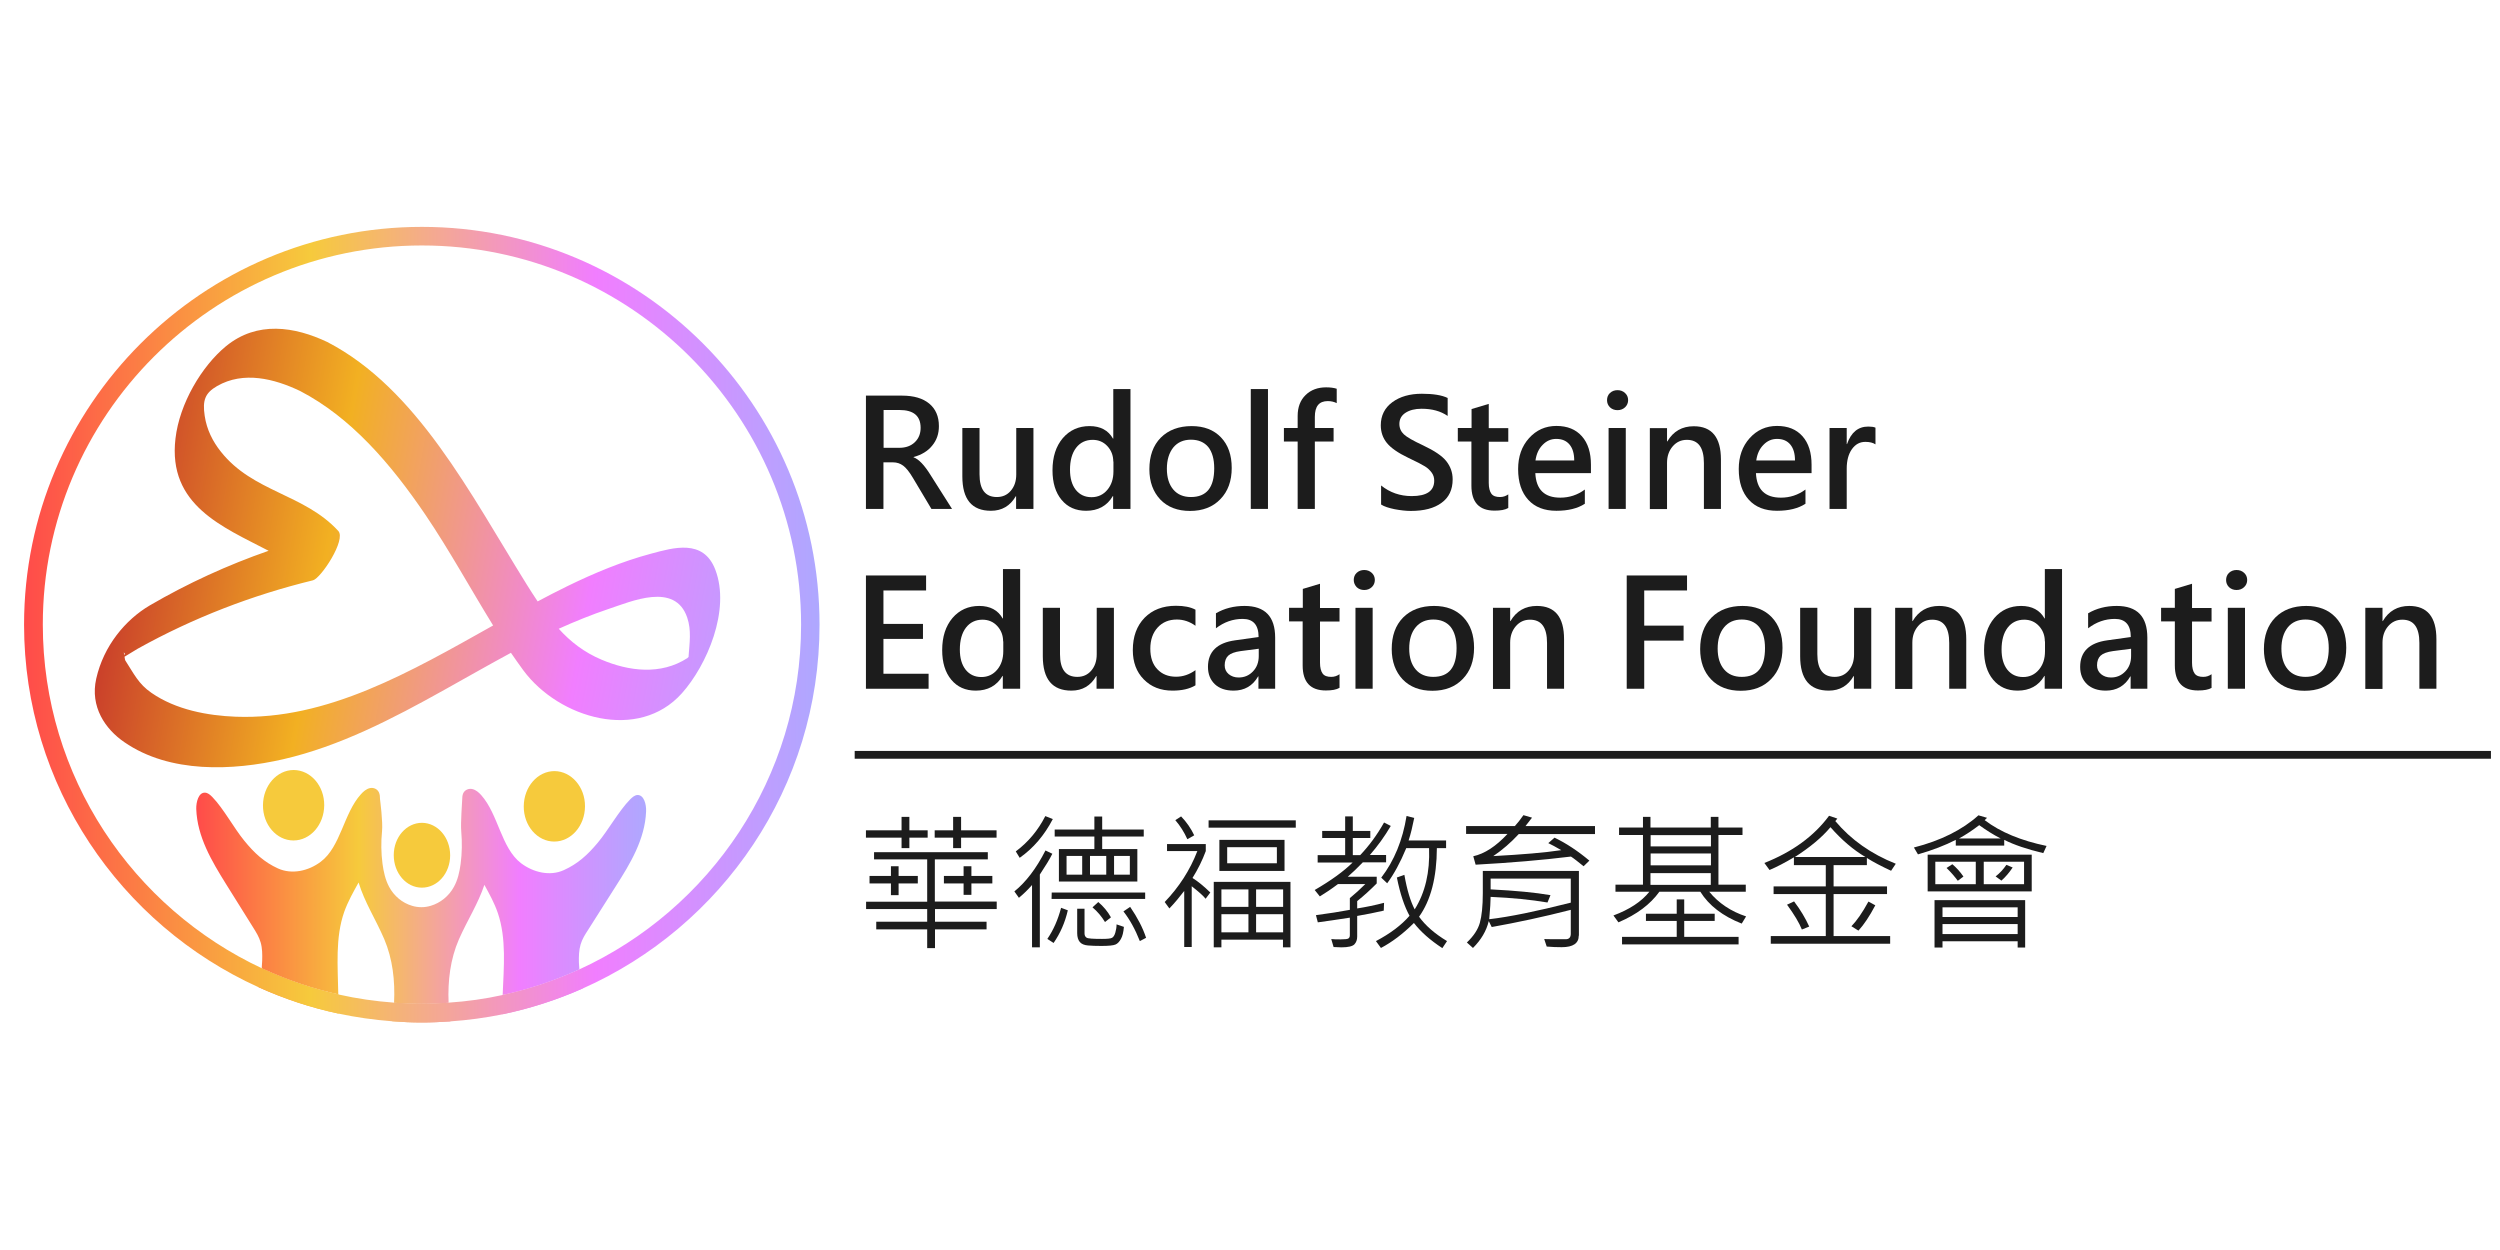 <?xml version="1.0" encoding="utf-8"?>
<!-- Generator: Adobe Illustrator 26.5.0, SVG Export Plug-In . SVG Version: 6.00 Build 0)  -->
<svg version="1.1" id="Layer_1" xmlns="http://www.w3.org/2000/svg" xmlns:xlink="http://www.w3.org/1999/xlink" x="0px" y="0px"
	 viewBox="0 0 160 80" style="enable-background:new 0 0 160 80;" xml:space="preserve">
<style type="text/css">
	.st0{fill:url(#SVGID_1_);}
	.st1{clip-path:url(#SVGID_00000125583164417492794470000008707903230834714752_);}
	.st2{fill:#F6CA3C;}
	.st3{fill:url(#SVGID_00000141439978806914011120000007936634036991996332_);}
	.st4{fill:url(#SVGID_00000155829020644893215210000013189620744589140141_);}
	.st5{clip-path:url(#SVGID_00000060731738692182597940000008594217482946194360_);}
	.st6{fill:url(#SVGID_00000132048107217130689190000008995014466619071134_);}
	.st7{fill:url(#SVGID_00000034051751142255240480000008420324392405606312_);}
	.st8{fill:none;}
	.st9{fill:url(#SVGID_00000060740215726790961910000003898190236590885278_);}
	.st10{fill:url(#SVGID_00000062902461506810093670000009932555070849719963_);}
	.st11{fill:url(#SVGID_00000082363823696844480280000008576816652155421365_);}
	.st12{fill:url(#SVGID_00000075884629190530984240000017724930071195194785_);}
	.st13{fill:url(#SVGID_00000152245825927533191640000009746242943215884723_);}
	.st14{fill:url(#SVGID_00000051342367582070550740000001528168674678450105_);}
	.st15{fill:url(#SVGID_00000173882069803651249090000016609630025883130286_);}
	.st16{fill:url(#SVGID_00000023277739327616196970000014914511374565991556_);}
	.st17{fill:url(#SVGID_00000181805385639469780220000011141986726729484719_);}
	.st18{fill:url(#SVGID_00000155143904293403034930000017306717525238097037_);}
	.st19{clip-path:url(#SVGID_00000018919031594920718970000017215990408151742112_);}
	.st20{fill:url(#SVGID_00000104670130177670168440000001815981234167418006_);}
	.st21{fill:url(#SVGID_00000154419683035772295510000011771424374025744535_);}
	.st22{clip-path:url(#SVGID_00000028283095993486630170000000512818075477693363_);}
	.st23{fill:url(#SVGID_00000135677485910847799690000015316043628832615068_);}
	.st24{fill:url(#SVGID_00000176733927017832943550000006047570357991328687_);}
	.st25{fill:url(#SVGID_00000096044629474350478300000010356259960248914581_);}
	.st26{fill:url(#SVGID_00000030446955732100966840000014775915283901703812_);}
	
		.st27{fill:url(#SVGID_00000070826221065994367130000001748828429803525526_);stroke:url(#SVGID_00000103958221374571694600000007083540545277826956_);stroke-miterlimit:10;}
	.st28{fill:url(#SVGID_00000015331952070733457450000012401055963196297864_);}
	.st29{clip-path:url(#SVGID_00000019677374593644723860000009470803229834814870_);}
	.st30{fill:url(#SVGID_00000082343125949501076690000005475856297230456238_);}
	.st31{fill:url(#SVGID_00000054231197909756798470000005723147115762943369_);}
	.st32{clip-path:url(#SVGID_00000130636296304827409460000013308112249010135938_);}
	.st33{fill:url(#SVGID_00000103233976863139971380000001753240661305612706_);}
	.st34{fill:url(#SVGID_00000072988120647188002950000008709731134773287812_);}
	.st35{fill:url(#SVGID_00000092449471803565814250000015002964002775548314_);}
	.st36{fill:url(#SVGID_00000008832111733581893780000008203029803059525018_);}
	.st37{fill:url(#SVGID_00000123426487476800533190000002281821922861793955_);}
	.st38{fill:none;stroke:#1C1C1C;stroke-width:0.5;stroke-miterlimit:10;}
	.st39{fill:url(#SVGID_00000039104581567304819200000015798413896167482778_);}
	.st40{fill:url(#SVGID_00000025431181955703239730000006570988966067337637_);}
	.st41{fill:url(#SVGID_00000074427227358570841460000017913579531042578874_);}
	.st42{fill:url(#SVGID_00000013175765338326341470000003001395214158919837_);}
	.st43{fill:url(#SVGID_00000178903297369393313890000013981052420106744988_);}
	.st44{fill:url(#SVGID_00000067205770046488690240000006504883032912179867_);}
	.st45{fill:#1C1C1C;}
</style>
<path class="st8" d="M38.49,42.22c1.74,0.74,3.77,1,5.49-0.1c0.02-0.01,0.05-0.04,0.08-0.08c0-0.02,0-0.03,0-0.05
	c0.06-0.85,0.19-1.65-0.09-2.47c-0.77-2.27-3.57-1.02-5.05-0.54c-1.08,0.35-2.14,0.78-3.18,1.26
	C36.52,41.08,37.39,41.75,38.49,42.22z"/>
<path class="st8" d="M16.7,60.32c-0.1-0.34-0.29-0.64-0.47-0.94c-0.58-0.93-1.17-1.87-1.75-2.8c-0.9-1.45-1.84-3.02-1.9-4.8
	c-0.01-0.46,0.15-1.05,0.55-1.04c0.18,0,0.34,0.14,0.48,0.28c0.71,0.72,1.39,1.99,2.04,2.79c0.65,0.79,1.28,1.37,2.16,1.78
	c0.88,0.4,1.95,0.17,2.74-0.43c1.28-0.97,1.47-3.1,2.57-4.32c0.16-0.18,0.35-0.34,0.57-0.39c0.22-0.05,0.47,0.04,0.58,0.27
	c0.06,0.13,0.07,0.28,0.07,0.43c0,0.09,0.19,1.46,0.13,2.06c-0.07,0.69-0.06,1.39,0.03,2.08c0.06,0.51,0.18,1.02,0.42,1.47
	c0.32,0.59,0.86,1.04,1.47,1.22c0.2,0.06,0.4,0.09,0.6,0.09c0.2,0,0.41-0.03,0.6-0.09c0.62-0.18,1.16-0.62,1.48-1.21
	c0.24-0.45,0.36-0.96,0.43-1.47c0.09-0.69,0.11-1.39,0.04-2.08c-0.05-0.54,0.05-1.89,0.06-2.03c0-0.15,0.01-0.3,0.07-0.42
	c0.11-0.22,0.36-0.31,0.58-0.26c0.22,0.05,0.41,0.21,0.57,0.39c1.1,1.23,1.26,3.37,2.54,4.35c0.79,0.61,1.85,0.85,2.74,0.45
	c0.88-0.4,1.52-0.97,2.18-1.76c0.66-0.79,1.35-2.05,2.07-2.77c0.14-0.14,0.3-0.28,0.48-0.28c0.4,0,0.56,0.59,0.54,1.05
	c-0.07,1.78-1.03,3.34-1.94,4.79c-0.59,0.93-1.18,1.86-1.77,2.79c-0.19,0.29-0.37,0.59-0.48,0.93c-0.11,0.37-0.12,0.77-0.11,1.16
	c0,0.15,0.01,0.3,0.03,0.44c8.36-3.84,14.19-12.28,14.19-22.07c0-13.38-10.89-24.27-24.27-24.27S2.73,26.6,2.73,39.98
	c0,9.73,5.76,18.13,14.04,22c0.01-0.16,0.03-0.32,0.03-0.49C16.82,61.09,16.81,60.69,16.7,60.32z M18.78,53.79
	c-1.08,0-1.96-1.02-1.95-2.26c0.01-1.25,0.89-2.25,1.97-2.25c1.08,0,1.96,1.02,1.95,2.26C20.75,52.79,19.87,53.8,18.78,53.79z
	 M26.99,56.82c-1,0-1.8-0.94-1.8-2.08c0-1.15,0.82-2.07,1.81-2.07c1,0,1.8,0.94,1.8,2.08C28.8,55.89,27.99,56.82,26.99,56.82z
	 M35.47,53.86c-1.08,0-1.96-1.02-1.95-2.26c0.01-1.25,0.89-2.25,1.97-2.25c1.08,0,1.96,1.02,1.95,2.26
	C37.43,52.86,36.55,53.87,35.47,53.86z M7.95,47.5c-1.22-0.84-2.21-2.27-1.8-4.07c0.47-2.08,1.86-3.76,3.42-4.68
	c2.45-1.43,5-2.59,7.61-3.5c-2.93-1.53-6.45-2.92-5.96-7.18c0.26-2.26,1.68-4.64,3.23-5.91c1.99-1.65,4.4-1.26,6.49-0.27
	c5.74,2.98,9.14,9.7,12.75,15.5c0.24,0.38,0.47,0.75,0.71,1.1c0.63-0.33,1.26-0.66,1.89-0.97c1.74-0.85,3.52-1.58,5.35-2.08
	c1.45-0.39,3.37-0.98,4.13,1.02c0.99,2.58-0.55,6.13-2.14,7.91c-2.78,3.11-7.86,1.61-10.14-1.46c-0.27-0.37-0.54-0.74-0.8-1.13
	c-1.43,0.77-2.84,1.58-4.26,2.37c-3.32,1.86-6.71,3.61-10.31,4.44C14.9,49.33,10.87,49.51,7.95,47.5z"/>
<path class="st8" d="M7.91,41.76c0.01,0,0.03,0.08,0.04,0.17C8,41.86,8.01,41.8,7.91,41.76z"/>
<path class="st8" d="M31.86,58.43c-0.22-0.64-0.54-1.22-0.86-1.8c-0.4,1.22-1.08,2.23-1.63,3.49c-0.55,1.26-0.72,2.66-0.66,4.06
	c1.18-0.08,2.33-0.25,3.46-0.49C32.23,61.9,32.42,60.08,31.86,58.43z"/>
<path class="st8" d="M24.59,60.1c-0.55-1.3-1.25-2.34-1.64-3.62c-0.34,0.61-0.69,1.21-0.92,1.88c-0.58,1.65-0.41,3.49-0.36,5.29
	c1.15,0.26,2.33,0.44,3.54,0.52C25.29,62.77,25.13,61.37,24.59,60.1z"/>
<path class="st8" d="M31.56,40.04c-1.46-2.34-2.8-4.82-4.33-7.08c-2.22-3.27-4.77-6.24-8.03-7.93c-1.64-0.78-3.6-1.3-5.31-0.31
	c-0.76,0.44-0.94,0.89-0.79,1.9c0.13,0.89,0.52,1.65,1.03,2.29c2.05,2.59,5.34,2.7,7.52,5.08c0.52,0.56-1.1,3.04-1.62,3.16
	c-3.85,0.94-7.63,2.38-11.22,4.38c-0.28,0.16-0.56,0.35-0.84,0.51c0.02,0.11,0.03,0.21,0.05,0.24c0.55,0.84,0.85,1.51,1.67,2.07
	c1.57,1.08,3.6,1.46,5.4,1.53C20.96,46.1,26.28,43,31.56,40.04z"/>
<path class="st2" d="M18.8,49.28c-1.08,0-1.96,1-1.97,2.25c-0.01,1.25,0.87,2.26,1.95,2.26c1.08,0,1.96-1,1.97-2.25
	C20.76,50.3,19.89,49.29,18.8,49.28z"/>
<linearGradient id="SVGID_1_" gradientUnits="userSpaceOnUse" x1="12.583" y1="57.337" x2="41.359" y2="57.337">
	<stop  offset="0" style="stop-color:#FF4B4A"/>
	<stop  offset="0.36" style="stop-color:#F6CA3C"/>
	<stop  offset="0.718" style="stop-color:#F17EFF"/>
	<stop  offset="1" style="stop-color:#AEA8FF"/>
</linearGradient>
<path class="st0" d="M22.03,58.36c0.24-0.67,0.58-1.27,0.92-1.88c0.39,1.28,1.08,2.32,1.64,3.62c0.54,1.27,0.7,2.67,0.63,4.08
	c0.59,0.04,1.18,0.07,1.78,0.07c0.57,0,1.14-0.03,1.71-0.07c-0.06-1.4,0.11-2.8,0.66-4.06c0.55-1.25,1.22-2.26,1.63-3.49
	c0.32,0.58,0.64,1.16,0.86,1.8c0.56,1.65,0.38,3.47,0.31,5.25c1.71-0.37,3.36-0.93,4.91-1.64c-0.01-0.14-0.02-0.29-0.03-0.44
	c-0.01-0.39,0-0.79,0.11-1.16c0.1-0.34,0.29-0.64,0.48-0.93c0.59-0.93,1.18-1.86,1.77-2.79c0.92-1.44,1.87-3,1.94-4.79
	c0.02-0.46-0.14-1.05-0.54-1.05c-0.18,0-0.34,0.14-0.48,0.28c-0.71,0.72-1.41,1.98-2.07,2.77c-0.66,0.79-1.29,1.36-2.18,1.76
	c-0.88,0.4-1.95,0.15-2.74-0.45c-1.27-0.98-1.44-3.11-2.54-4.35c-0.16-0.18-0.35-0.34-0.57-0.39c-0.22-0.05-0.47,0.04-0.58,0.26
	c-0.06,0.13-0.07,0.28-0.07,0.42c0,0.14-0.11,1.49-0.06,2.03c0.06,0.69,0.05,1.39-0.04,2.08c-0.07,0.51-0.18,1.02-0.43,1.47
	c-0.32,0.59-0.87,1.03-1.48,1.21c-0.2,0.06-0.4,0.09-0.6,0.09c-0.2,0-0.41-0.03-0.6-0.09c-0.62-0.18-1.16-0.63-1.47-1.22
	c-0.24-0.45-0.35-0.96-0.42-1.47c-0.09-0.69-0.1-1.39-0.03-2.08c0.06-0.61-0.12-1.97-0.13-2.06c0-0.15-0.01-0.3-0.07-0.43
	c-0.11-0.23-0.36-0.32-0.58-0.27c-0.22,0.05-0.41,0.21-0.57,0.39c-1.11,1.22-1.29,3.36-2.57,4.32c-0.79,0.6-1.86,0.83-2.74,0.43
	c-0.88-0.4-1.51-0.98-2.16-1.78c-0.65-0.79-1.33-2.06-2.04-2.79c-0.14-0.14-0.29-0.28-0.48-0.28c-0.4-0.01-0.56,0.59-0.55,1.04
	c0.06,1.79,1,3.35,1.9,4.8c0.58,0.93,1.17,1.87,1.75,2.8c0.18,0.29,0.37,0.59,0.47,0.94c0.11,0.37,0.11,0.77,0.1,1.17
	c-0.01,0.17-0.02,0.33-0.03,0.49c1.55,0.72,3.19,1.29,4.9,1.67C21.62,61.85,21.45,60.01,22.03,58.36z"/>
<path class="st2" d="M35.49,49.35c-1.08,0-1.96,1-1.97,2.25c-0.01,1.25,0.87,2.26,1.95,2.26c1.08,0,1.96-1,1.97-2.25
	C37.45,50.37,36.57,49.36,35.49,49.35z"/>
<path class="st2" d="M27.01,52.66c-1,0-1.81,0.92-1.81,2.07c0,1.15,0.8,2.08,1.8,2.08c1,0,1.81-0.92,1.81-2.07
	C28.81,53.6,28.01,52.67,27.01,52.66z"/>
<linearGradient id="SVGID_00000068656626844444340420000016633979912939239328_" gradientUnits="userSpaceOnUse" x1="12.583" y1="63.422" x2="41.359" y2="63.422">
	<stop  offset="0" style="stop-color:#FF4B4A"/>
	<stop  offset="0.36" style="stop-color:#F6CA3C"/>
	<stop  offset="0.718" style="stop-color:#F17EFF"/>
	<stop  offset="1" style="stop-color:#AEA8FF"/>
</linearGradient>
<path style="fill:url(#SVGID_00000068656626844444340420000016633979912939239328_);" d="M21.67,63.65
	c-1.71-0.38-3.35-0.95-4.9-1.67c-0.04,0.42-0.11,0.81-0.22,1.2c1.63,0.74,3.34,1.31,5.12,1.69c0.01-0.22,0.02-0.43,0.01-0.65
	C21.69,64.03,21.68,63.84,21.67,63.65z"/>
<linearGradient id="SVGID_00000160155291703804474810000009896512118408514963_" gradientUnits="userSpaceOnUse" x1="12.583" y1="63.476" x2="41.359" y2="63.476">
	<stop  offset="0" style="stop-color:#FF4B4A"/>
	<stop  offset="0.36" style="stop-color:#F6CA3C"/>
	<stop  offset="0.718" style="stop-color:#F17EFF"/>
	<stop  offset="1" style="stop-color:#AEA8FF"/>
</linearGradient>
<path style="fill:url(#SVGID_00000160155291703804474810000009896512118408514963_);" d="M32.17,63.69
	c-0.01,0.2-0.01,0.41-0.02,0.61c0,0.2,0,0.41,0.01,0.61c1.78-0.37,3.5-0.93,5.13-1.65c-0.11-0.4-0.17-0.79-0.2-1.21
	C35.52,62.76,33.88,63.31,32.17,63.69z"/>
<linearGradient id="SVGID_00000117645328902104230520000003711521564149511100_" gradientUnits="userSpaceOnUse" x1="12.583" y1="64.803" x2="41.359" y2="64.803">
	<stop  offset="0" style="stop-color:#FF4B4A"/>
	<stop  offset="0.36" style="stop-color:#F6CA3C"/>
	<stop  offset="0.718" style="stop-color:#F17EFF"/>
	<stop  offset="1" style="stop-color:#AEA8FF"/>
</linearGradient>
<path style="fill:url(#SVGID_00000117645328902104230520000003711521564149511100_);" d="M27,64.25c-0.6,0-1.19-0.03-1.78-0.07
	c-0.02,0.4-0.06,0.79-0.12,1.18c0.63,0.05,1.26,0.08,1.91,0.08c0.61,0,1.22-0.03,1.82-0.07c-0.05-0.39-0.09-0.79-0.11-1.18
	C28.14,64.22,27.58,64.25,27,64.25z"/>
<linearGradient id="SVGID_00000065780709397838172050000001926480660997054096_" gradientUnits="userSpaceOnUse" x1="1.546" y1="39.978" x2="52.457" y2="39.978">
	<stop  offset="0" style="stop-color:#FF4B4A"/>
	<stop  offset="0.36" style="stop-color:#F6CA3C"/>
	<stop  offset="0.718" style="stop-color:#F17EFF"/>
	<stop  offset="1" style="stop-color:#AEA8FF"/>
</linearGradient>
<path style="fill:url(#SVGID_00000065780709397838172050000001926480660997054096_);" d="M27,14.52
	c-14.04,0-25.46,11.42-25.46,25.46c0,10.31,6.17,19.2,15,23.2c1.63,0.74,3.34,1.31,5.12,1.69c1.12,0.24,2.26,0.4,3.42,0.49
	c0.63,0.05,1.26,0.08,1.91,0.08c0.61,0,1.22-0.03,1.82-0.07c1.14-0.08,2.25-0.23,3.34-0.45c1.78-0.37,3.5-0.93,5.13-1.65
	c8.93-3.96,15.17-12.9,15.17-23.28C52.46,25.94,41.04,14.52,27,14.52z M37.08,62.04c-1.56,0.71-3.2,1.27-4.91,1.64
	c-1.13,0.25-2.28,0.41-3.46,0.49c-0.56,0.04-1.13,0.07-1.71,0.07c-0.6,0-1.19-0.03-1.78-0.07c-1.21-0.09-2.39-0.26-3.54-0.52
	c-1.71-0.38-3.35-0.95-4.9-1.67c-8.28-3.87-14.04-12.27-14.04-22C2.73,26.6,13.62,15.71,27,15.71S51.27,26.6,51.27,39.98
	C51.27,49.76,45.44,58.21,37.08,62.04z"/>
<linearGradient id="SVGID_00000175324817012449978460000016069328341259741068_" gradientUnits="userSpaceOnUse" x1="-126.813" y1="-191.625" x2="-89.924" y2="-161.578" gradientTransform="matrix(0.873 -0.488 0.488 0.873 208.152 138.416)">
	<stop  offset="0" style="stop-color:#BE1E2D"/>
	<stop  offset="0.36" style="stop-color:#F2B022"/>
	<stop  offset="0.567" style="stop-color:#F193A2"/>
	<stop  offset="0.718" style="stop-color:#F17EFF"/>
	<stop  offset="1" style="stop-color:#AEA8FF"/>
</linearGradient>
<path style="fill:url(#SVGID_00000175324817012449978460000016069328341259741068_);" d="M18.13,48.59
	c3.6-0.83,6.98-2.58,10.31-4.44c1.42-0.79,2.83-1.6,4.26-2.37c0.26,0.38,0.53,0.76,0.8,1.13c2.28,3.07,7.36,4.57,10.14,1.46
	c1.59-1.78,3.13-5.32,2.14-7.91c-0.76-1.99-2.68-1.41-4.13-1.02c-1.83,0.49-3.61,1.23-5.35,2.08c-0.63,0.31-1.26,0.63-1.89,0.97
	c-0.24-0.35-0.47-0.72-0.71-1.1c-3.61-5.8-7.01-12.52-12.75-15.5c-2.09-0.99-4.49-1.37-6.49,0.27c-1.54,1.27-2.97,3.65-3.23,5.91
	c-0.5,4.27,3.03,5.65,5.96,7.18c-2.61,0.91-5.16,2.07-7.61,3.5c-1.56,0.92-2.95,2.59-3.42,4.68c-0.41,1.8,0.58,3.24,1.8,4.07
	C10.87,49.51,14.9,49.33,18.13,48.59z M38.93,38.98c1.48-0.49,4.27-1.74,5.05,0.54c0.28,0.82,0.15,1.62,0.09,2.47
	c0,0.02,0,0.04,0,0.05c-0.03,0.03-0.06,0.06-0.08,0.08c-1.71,1.1-3.74,0.84-5.49,0.1c-1.11-0.47-1.98-1.14-2.74-1.98
	C36.8,39.77,37.86,39.34,38.93,38.98z M7.91,41.76c0.09,0.03,0.09,0.1,0.04,0.17C7.94,41.84,7.93,41.77,7.91,41.76z M8.02,42.27
	C8,42.25,7.99,42.14,7.97,42.03c0.28-0.16,0.56-0.35,0.84-0.51c3.59-2,7.37-3.44,11.22-4.38c0.51-0.13,2.14-2.6,1.62-3.16
	c-2.19-2.38-5.47-2.48-7.52-5.08c-0.51-0.64-0.9-1.4-1.03-2.29c-0.15-1,0.03-1.46,0.79-1.9c1.7-0.98,3.67-0.47,5.31,0.31
	c3.26,1.69,5.81,4.66,8.03,7.93c1.53,2.26,2.88,4.73,4.33,7.08c-5.28,2.96-10.6,6.06-16.47,5.84c-1.8-0.07-3.83-0.44-5.4-1.53
	C8.87,43.78,8.57,43.12,8.02,42.27z"/>
<g>
	<path class="st45" d="M60.93,32.57h-1.32l-1.18-1.98c-0.23-0.39-0.44-0.65-0.63-0.79s-0.4-0.21-0.65-0.21h-0.61v2.98h-1.12v-7.25
		h2.31c0.75,0,1.33,0.17,1.74,0.51c0.41,0.34,0.62,0.82,0.62,1.44c0,0.49-0.14,0.9-0.43,1.25c-0.28,0.35-0.68,0.59-1.19,0.73v0.02
		c0.32,0.11,0.69,0.49,1.09,1.14L60.93,32.57z M56.55,26.24v2.42h1c0.42,0,0.75-0.12,1-0.36s0.37-0.55,0.37-0.92
		c0-0.76-0.45-1.14-1.35-1.14H56.55z"/>
	<path class="st45" d="M66.13,32.57h-1.1v-0.81h-0.02c-0.36,0.62-0.89,0.93-1.59,0.93c-1.22,0-1.83-0.73-1.83-2.2v-3.1h1.1v2.97
		c0,0.97,0.37,1.45,1.11,1.45c0.36,0,0.66-0.13,0.89-0.4c0.23-0.27,0.35-0.61,0.35-1.04v-2.98h1.1V32.57z"/>
	<path class="st45" d="M72.34,32.57h-1.1v-0.82h-0.02c-0.37,0.63-0.95,0.94-1.71,0.94c-0.66,0-1.18-0.23-1.57-0.7
		c-0.39-0.47-0.58-1.1-0.58-1.89c0-0.86,0.22-1.54,0.66-2.06c0.44-0.51,1.01-0.77,1.71-0.77c0.7,0,1.2,0.27,1.5,0.8h0.02V24.9h1.1
		V32.57z M71.25,29.54c0-0.39-0.13-0.72-0.38-0.99c-0.25-0.27-0.57-0.4-0.94-0.4c-0.44,0-0.8,0.17-1.06,0.51
		c-0.26,0.34-0.39,0.81-0.39,1.4c0,0.54,0.12,0.97,0.37,1.29c0.25,0.31,0.58,0.47,1.01,0.47c0.41,0,0.75-0.16,1.01-0.47
		c0.26-0.31,0.39-0.7,0.39-1.18V29.54z"/>
	<path class="st45" d="M73.56,30.03c0-0.85,0.24-1.52,0.73-2.02c0.49-0.49,1.15-0.74,1.98-0.74c0.79,0,1.41,0.24,1.87,0.72
		c0.46,0.48,0.69,1.13,0.69,1.96c0,0.83-0.24,1.5-0.73,2c-0.48,0.5-1.13,0.75-1.94,0.75c-0.79,0-1.43-0.24-1.9-0.73
		C73.8,31.48,73.56,30.84,73.56,30.03z M74.68,30c0,0.57,0.14,1.01,0.41,1.33s0.65,0.48,1.13,0.48c1,0,1.49-0.61,1.49-1.84
		c0-0.59-0.13-1.04-0.38-1.36c-0.26-0.31-0.63-0.47-1.11-0.47s-0.86,0.17-1.13,0.5C74.82,28.98,74.68,29.43,74.68,30z"/>
	<path class="st45" d="M80.05,32.57V24.9h1.1v7.67H80.05z"/>
	<path class="st45" d="M85.55,25.8c-0.18-0.09-0.37-0.13-0.57-0.13c-0.56,0-0.83,0.33-0.83,1.01v0.71h1.2v0.87h-1.2v4.31h-1.1v-4.31
		h-0.88v-0.87h0.88v-0.77c0-0.56,0.17-1.01,0.51-1.34c0.34-0.33,0.78-0.49,1.31-0.49c0.27,0,0.5,0.03,0.68,0.09V25.8z"/>
	<path class="st45" d="M88.39,31.07c0.56,0.45,1.21,0.68,1.96,0.68c0.96,0,1.44-0.33,1.44-0.99c0-0.19-0.05-0.36-0.16-0.51
		c-0.11-0.15-0.25-0.29-0.43-0.4c-0.18-0.11-0.53-0.3-1.07-0.55c-0.65-0.31-1.11-0.63-1.37-0.95c-0.26-0.32-0.39-0.7-0.39-1.13
		c0-0.62,0.25-1.12,0.74-1.48c0.49-0.36,1.12-0.54,1.89-0.54c0.73,0,1.28,0.09,1.65,0.27v1.15c-0.45-0.31-1-0.46-1.67-0.46
		c-0.43,0-0.77,0.09-1.03,0.26c-0.26,0.17-0.39,0.41-0.39,0.71c0,0.27,0.1,0.49,0.29,0.67s0.6,0.41,1.22,0.7
		c0.72,0.34,1.22,0.67,1.49,1.01s0.41,0.73,0.41,1.17c0,0.66-0.24,1.16-0.71,1.5c-0.47,0.35-1.13,0.52-1.97,0.52
		c-0.31,0-0.65-0.04-1.03-0.11c-0.38-0.08-0.67-0.17-0.87-0.3V31.07z"/>
	<path class="st45" d="M96.53,32.51c-0.2,0.12-0.49,0.17-0.88,0.17c-0.98,0-1.48-0.53-1.48-1.6v-2.82H93.3v-0.87h0.88v-1.21
		l1.1-0.33v1.55h1.25v0.87h-1.25v2.63c0,0.32,0.06,0.55,0.17,0.7s0.3,0.21,0.55,0.21c0.2,0,0.37-0.06,0.53-0.17V32.51z"/>
	<path class="st45" d="M101.82,30.28h-3.56c0.05,1.05,0.58,1.57,1.6,1.57c0.57,0,1.1-0.17,1.57-0.52v0.91
		c-0.46,0.3-1.07,0.45-1.82,0.45c-0.77,0-1.37-0.23-1.8-0.7c-0.43-0.47-0.65-1.12-0.65-1.97c0-0.8,0.23-1.46,0.7-1.98
		s1.05-0.78,1.75-0.78c0.7,0,1.24,0.22,1.63,0.66c0.39,0.44,0.58,1.05,0.58,1.82V30.28z M100.75,29.47c0-0.44-0.1-0.78-0.3-1.02
		c-0.2-0.24-0.48-0.36-0.85-0.36c-0.33,0-0.62,0.12-0.87,0.38c-0.25,0.25-0.4,0.58-0.46,1H100.75z"/>
	<path class="st45" d="M102.85,25.61c0-0.18,0.06-0.34,0.19-0.46s0.29-0.18,0.48-0.18c0.19,0,0.35,0.06,0.48,0.18
		c0.13,0.12,0.2,0.27,0.2,0.46c0,0.18-0.07,0.34-0.2,0.46c-0.13,0.12-0.29,0.18-0.48,0.18s-0.35-0.06-0.48-0.18
		C102.91,25.94,102.85,25.79,102.85,25.61z M102.95,32.57v-5.18h1.1v5.18H102.95z"/>
	<path class="st45" d="M110.15,32.57h-1.1v-2.93c0-1-0.36-1.49-1.09-1.49c-0.37,0-0.67,0.14-0.91,0.42s-0.36,0.63-0.36,1.05v2.96
		h-1.1v-5.18h1.1v0.85h0.02c0.38-0.65,0.95-0.97,1.69-0.97c1.16,0,1.74,0.71,1.74,2.13V32.57z"/>
	<path class="st45" d="M115.94,30.28h-3.56c0.05,1.05,0.58,1.57,1.6,1.57c0.57,0,1.1-0.17,1.57-0.52v0.91
		c-0.46,0.3-1.07,0.45-1.82,0.45c-0.77,0-1.37-0.23-1.8-0.7c-0.43-0.47-0.65-1.12-0.65-1.97c0-0.8,0.23-1.46,0.7-1.98
		s1.05-0.78,1.75-0.78c0.7,0,1.24,0.22,1.63,0.66c0.39,0.44,0.58,1.05,0.58,1.82V30.28z M114.88,29.47c0-0.44-0.1-0.78-0.3-1.02
		c-0.2-0.24-0.48-0.36-0.85-0.36c-0.33,0-0.62,0.12-0.87,0.38c-0.25,0.25-0.4,0.58-0.46,1H114.88z"/>
	<path class="st45" d="M120.03,28.44c-0.16-0.11-0.38-0.16-0.65-0.16c-0.36,0-0.64,0.16-0.86,0.47c-0.22,0.31-0.33,0.73-0.33,1.24
		v2.58h-1.1v-5.18h1.1v1.03h0.02c0.26-0.75,0.71-1.12,1.36-1.12c0.19,0,0.35,0.02,0.46,0.07V28.44z"/>
	<path class="st45" d="M59.44,44.08h-4.02v-7.25h3.85v0.96h-2.73v2.14h2.53v0.96h-2.53v2.23h2.89V44.08z"/>
	<path class="st45" d="M65.28,44.08h-1.1v-0.82h-0.02c-0.37,0.63-0.95,0.94-1.71,0.94c-0.66,0-1.18-0.23-1.57-0.7
		s-0.58-1.1-0.58-1.89c0-0.86,0.22-1.54,0.66-2.06c0.44-0.51,1.01-0.77,1.71-0.77c0.7,0,1.2,0.27,1.5,0.8h0.02v-3.16h1.1V44.08z
		 M64.2,41.05c0-0.39-0.13-0.72-0.38-0.99c-0.25-0.27-0.57-0.4-0.94-0.4c-0.44,0-0.8,0.17-1.06,0.51c-0.26,0.34-0.39,0.81-0.39,1.4
		c0,0.54,0.12,0.97,0.37,1.29c0.25,0.31,0.58,0.47,1.01,0.47c0.41,0,0.75-0.16,1.01-0.47c0.26-0.31,0.39-0.7,0.39-1.18V41.05z"/>
	<path class="st45" d="M71.28,44.08h-1.1v-0.81h-0.02c-0.36,0.62-0.89,0.93-1.59,0.93c-1.22,0-1.83-0.73-1.83-2.2v-3.1h1.1v2.97
		c0,0.97,0.37,1.45,1.11,1.45c0.36,0,0.66-0.13,0.89-0.4c0.23-0.27,0.35-0.61,0.35-1.04V38.9h1.1V44.08z"/>
	<path class="st45" d="M76.51,43.86c-0.38,0.23-0.87,0.34-1.47,0.34c-0.76,0-1.37-0.24-1.84-0.72s-0.7-1.1-0.7-1.87
		c0-0.87,0.25-1.55,0.75-2.07c0.5-0.51,1.17-0.77,2.01-0.77c0.52,0,0.93,0.08,1.25,0.25v1.03c-0.37-0.27-0.77-0.4-1.19-0.4
		c-0.51,0-0.92,0.17-1.23,0.51s-0.47,0.79-0.47,1.36c0,0.56,0.15,1,0.45,1.31c0.3,0.32,0.7,0.48,1.2,0.48
		c0.44,0,0.85-0.14,1.24-0.42V43.86z"/>
	<path class="st45" d="M77.82,39.25c0.53-0.31,1.14-0.47,1.83-0.47c1.31,0,1.96,0.68,1.96,2.03v3.27h-1.07v-0.79h-0.02
		c-0.35,0.61-0.88,0.91-1.57,0.91c-0.51,0-0.91-0.14-1.2-0.41c-0.29-0.28-0.44-0.64-0.44-1.11c0-0.97,0.58-1.54,1.74-1.7l1.5-0.21
		c0-0.77-0.34-1.16-1.02-1.16c-0.62,0-1.19,0.2-1.71,0.6V39.25z M79.4,41.67c-0.37,0.05-0.64,0.15-0.79,0.29
		c-0.15,0.14-0.23,0.35-0.23,0.62c0,0.23,0.08,0.41,0.25,0.56c0.17,0.14,0.38,0.22,0.64,0.22c0.37,0,0.67-0.13,0.92-0.39
		s0.37-0.59,0.37-0.99v-0.46L79.4,41.67z"/>
	<path class="st45" d="M85.73,44.02c-0.2,0.12-0.49,0.17-0.88,0.17c-0.98,0-1.48-0.53-1.48-1.6v-2.82H82.5V38.9h0.88v-1.21l1.1-0.33
		v1.55h1.25v0.87h-1.25v2.63c0,0.32,0.06,0.55,0.17,0.7s0.3,0.21,0.55,0.21c0.2,0,0.37-0.06,0.53-0.17V44.02z"/>
	<path class="st45" d="M86.64,37.12c0-0.18,0.06-0.34,0.19-0.46s0.29-0.18,0.48-0.18c0.19,0,0.35,0.06,0.48,0.18
		c0.13,0.12,0.2,0.27,0.2,0.46c0,0.18-0.07,0.34-0.2,0.46c-0.13,0.12-0.29,0.18-0.48,0.18s-0.35-0.06-0.48-0.18
		C86.71,37.45,86.64,37.3,86.64,37.12z M86.75,44.08V38.9h1.1v5.18H86.75z"/>
	<path class="st45" d="M89.07,41.54c0-0.85,0.24-1.52,0.73-2.02c0.49-0.49,1.15-0.74,1.98-0.74c0.79,0,1.41,0.24,1.87,0.72
		c0.46,0.48,0.69,1.13,0.69,1.96c0,0.83-0.24,1.5-0.73,2c-0.48,0.5-1.13,0.75-1.94,0.75c-0.79,0-1.43-0.24-1.9-0.73
		C89.31,42.99,89.07,42.34,89.07,41.54z M90.19,41.51c0,0.57,0.14,1.01,0.41,1.33s0.65,0.48,1.13,0.48c1,0,1.49-0.61,1.49-1.84
		c0-0.59-0.13-1.04-0.38-1.36c-0.26-0.31-0.63-0.47-1.11-0.47s-0.86,0.17-1.13,0.5C90.32,40.49,90.19,40.94,90.19,41.51z"/>
	<path class="st45" d="M100.11,44.08h-1.1v-2.93c0-1-0.36-1.49-1.09-1.49c-0.37,0-0.67,0.14-0.91,0.42s-0.36,0.63-0.36,1.05v2.96
		h-1.1V38.9h1.1v0.85h0.02c0.38-0.65,0.95-0.97,1.69-0.97c1.16,0,1.74,0.71,1.74,2.13V44.08z"/>
	<path class="st45" d="M107.96,37.79h-2.73v2.25h2.52V41h-2.52v3.08h-1.12v-7.25h3.86V37.79z"/>
	<path class="st45" d="M108.81,41.54c0-0.85,0.24-1.52,0.73-2.02c0.49-0.49,1.15-0.74,1.98-0.74c0.79,0,1.41,0.24,1.87,0.72
		c0.46,0.48,0.69,1.13,0.69,1.96c0,0.83-0.24,1.5-0.73,2c-0.48,0.5-1.13,0.75-1.94,0.75c-0.79,0-1.43-0.24-1.9-0.73
		C109.04,42.99,108.81,42.34,108.81,41.54z M109.93,41.51c0,0.57,0.14,1.01,0.41,1.33s0.65,0.48,1.13,0.48c1,0,1.49-0.61,1.49-1.84
		c0-0.59-0.13-1.04-0.38-1.36c-0.26-0.31-0.63-0.47-1.11-0.47s-0.86,0.17-1.13,0.5C110.06,40.49,109.93,40.94,109.93,41.51z"/>
	<path class="st45" d="M119.75,44.08h-1.1v-0.81h-0.02c-0.36,0.62-0.89,0.93-1.59,0.93c-1.22,0-1.83-0.73-1.83-2.2v-3.1h1.1v2.97
		c0,0.97,0.37,1.45,1.11,1.45c0.36,0,0.66-0.13,0.89-0.4c0.23-0.27,0.35-0.61,0.35-1.04V38.9h1.1V44.08z"/>
	<path class="st45" d="M125.85,44.08h-1.1v-2.93c0-1-0.36-1.49-1.09-1.49c-0.37,0-0.67,0.14-0.91,0.42s-0.36,0.63-0.36,1.05v2.96
		h-1.1V38.9h1.1v0.85h0.02c0.38-0.65,0.95-0.97,1.69-0.97c1.16,0,1.74,0.71,1.74,2.13V44.08z"/>
	<path class="st45" d="M131.96,44.08h-1.1v-0.82h-0.02c-0.37,0.63-0.95,0.94-1.71,0.94c-0.66,0-1.18-0.23-1.57-0.7
		s-0.58-1.1-0.58-1.89c0-0.86,0.22-1.54,0.66-2.06c0.44-0.51,1.01-0.77,1.71-0.77c0.7,0,1.2,0.27,1.5,0.8h0.02v-3.16h1.1V44.08z
		 M130.87,41.05c0-0.39-0.13-0.72-0.38-0.99c-0.25-0.27-0.57-0.4-0.94-0.4c-0.44,0-0.8,0.17-1.06,0.51
		c-0.26,0.34-0.39,0.81-0.39,1.4c0,0.54,0.12,0.97,0.37,1.29c0.25,0.31,0.58,0.47,1.01,0.47c0.41,0,0.75-0.16,1.01-0.47
		c0.26-0.31,0.39-0.7,0.39-1.18V41.05z"/>
	<path class="st45" d="M133.64,39.25c0.53-0.31,1.14-0.47,1.83-0.47c1.31,0,1.96,0.68,1.96,2.03v3.27h-1.07v-0.79h-0.02
		c-0.35,0.61-0.88,0.91-1.57,0.91c-0.51,0-0.91-0.14-1.2-0.41c-0.29-0.28-0.44-0.64-0.44-1.11c0-0.97,0.58-1.54,1.74-1.7l1.5-0.21
		c0-0.77-0.34-1.16-1.02-1.16c-0.62,0-1.19,0.2-1.71,0.6V39.25z M135.23,41.67c-0.37,0.05-0.64,0.15-0.79,0.29
		c-0.15,0.14-0.23,0.35-0.23,0.62c0,0.23,0.08,0.41,0.25,0.56c0.17,0.14,0.38,0.22,0.64,0.22c0.37,0,0.67-0.13,0.92-0.39
		s0.37-0.59,0.37-0.99v-0.46L135.23,41.67z"/>
	<path class="st45" d="M141.55,44.02c-0.2,0.12-0.49,0.17-0.88,0.17c-0.98,0-1.48-0.53-1.48-1.6v-2.82h-0.88V38.9h0.88v-1.21
		l1.1-0.33v1.55h1.25v0.87h-1.25v2.63c0,0.32,0.06,0.55,0.17,0.7s0.3,0.21,0.55,0.21c0.2,0,0.37-0.06,0.53-0.17V44.02z"/>
	<path class="st45" d="M142.47,37.12c0-0.18,0.06-0.34,0.19-0.46s0.29-0.18,0.48-0.18c0.19,0,0.35,0.06,0.48,0.18
		c0.13,0.12,0.2,0.27,0.2,0.46c0,0.18-0.07,0.34-0.2,0.46c-0.13,0.12-0.29,0.18-0.48,0.18s-0.35-0.06-0.48-0.18
		C142.53,37.45,142.47,37.3,142.47,37.12z M142.58,44.08V38.9h1.1v5.18H142.58z"/>
	<path class="st45" d="M144.89,41.54c0-0.85,0.24-1.52,0.73-2.02c0.49-0.49,1.15-0.74,1.98-0.74c0.79,0,1.41,0.24,1.87,0.72
		c0.46,0.48,0.69,1.13,0.69,1.96c0,0.83-0.24,1.5-0.73,2c-0.48,0.5-1.13,0.75-1.94,0.75c-0.79,0-1.43-0.24-1.9-0.73
		C145.13,42.99,144.89,42.34,144.89,41.54z M146.01,41.51c0,0.57,0.14,1.01,0.41,1.33s0.65,0.48,1.13,0.48c1,0,1.49-0.61,1.49-1.84
		c0-0.59-0.13-1.04-0.38-1.36c-0.26-0.31-0.63-0.47-1.11-0.47s-0.86,0.17-1.13,0.5C146.15,40.49,146.01,40.94,146.01,41.51z"/>
	<path class="st45" d="M155.94,44.08h-1.1v-2.93c0-1-0.36-1.49-1.09-1.49c-0.37,0-0.67,0.14-0.91,0.42s-0.36,0.63-0.36,1.05v2.96
		h-1.1V38.9h1.1v0.85h0.02c0.38-0.65,0.95-0.97,1.69-0.97c1.16,0,1.74,0.71,1.74,2.13V44.08z"/>
</g>
<g>
	<path class="st45" d="M59.37,53.61H58.2v0.67h-0.5v-0.67h-2.28v-0.47h2.28v-0.86h0.5v0.86h1.17V53.61z M63.8,58.18h-3.96v0.81h3.3
		v0.49h-3.3v1.2h-0.5v-1.2h-3.26v-0.49h3.26v-0.81h-3.91v-0.47h3.91V55h-3.4v-0.46h7.28V55h-3.39v2.7h3.96V58.18z M58.74,56.54
		h-1.23v0.75h-0.49v-0.75h-1.37v-0.48h1.37v-0.62h0.49v0.62h1.23V56.54z M63.78,53.61h-2.27v0.67H61v-0.67h-1.18v-0.47H61v-0.86
		h0.51v0.86h2.27V53.61z M63.51,56.54h-1.34v0.73h-0.5v-0.73h-1.26v-0.48h1.26v-0.62h0.5v0.62h1.34V56.54z"/>
	<path class="st45" d="M67.35,54.64c-0.16,0.33-0.43,0.77-0.8,1.33v4.66h-0.5v-3.99c-0.26,0.3-0.54,0.57-0.84,0.82l-0.29-0.41
		c0.73-0.59,1.4-1.46,1.99-2.62L67.35,54.64z M67.38,52.42c-0.54,1.04-1.25,1.87-2.12,2.48l-0.25-0.41
		c0.79-0.59,1.42-1.34,1.89-2.26L67.38,52.42z M68.34,58.26c-0.18,0.79-0.49,1.48-0.91,2.09l-0.4-0.26
		c0.39-0.57,0.68-1.23,0.88-1.99L68.34,58.26z M73.28,57.53h-5.98l0.01-0.41h5.98V57.53z M73.2,53.54h-2.66v0.8h2.25v2.08h-5.02
		v-2.08h2.27v-0.8H67.5v-0.45h2.54v-0.83h0.5v0.83h2.66V53.54z M69.26,55.98v-1.2h-1v1.2H69.26z M71.93,59.32
		c-0.03,0.34-0.09,0.6-0.19,0.77c-0.1,0.18-0.21,0.3-0.35,0.36c-0.14,0.06-0.44,0.09-0.9,0.09c-0.34,0-0.63-0.01-0.86-0.03
		c-0.23-0.02-0.41-0.09-0.52-0.22c-0.11-0.13-0.17-0.32-0.17-0.57v-1.56h0.47v1.58c0,0.12,0.04,0.21,0.13,0.27s0.42,0.08,0.99,0.08
		c0.34,0,0.55-0.02,0.64-0.07s0.16-0.16,0.21-0.33c0.05-0.17,0.08-0.35,0.08-0.53L71.93,59.32z M70.8,55.98v-1.2h-1.04v1.2H70.8z
		 M71.1,58.71l-0.38,0.3c-0.22-0.36-0.48-0.67-0.8-0.94l0.37-0.34C70.62,58.01,70.89,58.33,71.1,58.71z M72.31,55.98v-1.2H71.3v1.2
		H72.31z M73.35,60.02l-0.4,0.21c-0.3-0.76-0.65-1.39-1.05-1.9l0.43-0.29C72.8,58.73,73.14,59.38,73.35,60.02z"/>
	<path class="st45" d="M77.46,57.12l-0.3,0.4c-0.17-0.21-0.47-0.47-0.89-0.8v3.89h-0.48v-3.59c-0.3,0.39-0.61,0.77-0.95,1.12
		l-0.3-0.41c0.92-0.96,1.62-2.04,2.09-3.26h-1.94v-0.45h2.48v0.45c-0.22,0.59-0.5,1.16-0.85,1.72
		C76.67,56.41,77.05,56.72,77.46,57.12z M76.43,53.46l-0.44,0.25c-0.2-0.45-0.46-0.86-0.77-1.22l0.37-0.24
		C75.94,52.61,76.22,53.02,76.43,53.46z M82.93,52.97h-5.58V52.5h5.58V52.97z M82.59,60.63h-0.48v-0.49h-3.94v0.49h-0.49v-4.19h4.91
		V60.63z M82.21,55.74h-4.17v-1.99h4.17V55.74z M79.9,58.04v-1.12h-1.73v1.12H79.9z M79.9,59.67v-1.16h-1.73v1.16H79.9z
		 M81.72,55.25v-1.03h-3.18v1.03H81.72z M82.12,58.04v-1.12h-1.73v1.12H82.12z M82.12,59.67v-1.16h-1.73v1.16H82.12z"/>
	<path class="st45" d="M89.01,52.86c-0.4,0.68-0.85,1.3-1.34,1.86h1.04v0.47h-1.49c-0.35,0.36-0.67,0.67-0.96,0.92h1.85v0.43
		c-0.4,0.4-0.81,0.78-1.25,1.13v0.47c0.57-0.09,1.15-0.21,1.72-0.36l-0.02,0.5c-0.53,0.12-1.1,0.24-1.7,0.34v1.32
		c0,0.21-0.06,0.37-0.18,0.5c-0.12,0.12-0.39,0.19-0.83,0.19c-0.16,0-0.33-0.01-0.5-0.02l-0.15-0.51c0.17,0.02,0.37,0.02,0.61,0.02
		c0.27,0,0.44-0.02,0.49-0.06c0.06-0.04,0.09-0.11,0.09-0.21v-1.12c-0.84,0.13-1.52,0.23-2.05,0.3l-0.12-0.46
		c0.82-0.11,1.54-0.22,2.17-0.34v-0.75c0.34-0.28,0.67-0.58,0.99-0.9h-1.75c-0.41,0.31-0.8,0.57-1.16,0.79l-0.33-0.41
		c1.05-0.61,1.85-1.19,2.43-1.76h-2.24v-0.47h1.76v-1.1h-1.47v-0.45h1.47v-0.93h0.49v0.93h1.12v0.45h-1.12v1.1h0.47
		c0.57-0.6,1.08-1.29,1.53-2.09L89.01,52.86z M92.61,60.23l-0.3,0.45c-0.78-0.51-1.39-1.05-1.82-1.61c-0.7,0.7-1.41,1.23-2.11,1.6
		l-0.32-0.44c0.91-0.48,1.63-1.02,2.15-1.62c-0.32-0.58-0.6-1.39-0.81-2.45l0.48-0.17c0.17,0.98,0.4,1.72,0.66,2.21
		c0.67-1.07,0.98-2.38,0.92-3.92H90c-0.38,0.92-0.79,1.67-1.22,2.25l-0.38-0.36c0.83-1.08,1.37-2.4,1.62-3.95l0.49,0.13
		c-0.11,0.54-0.22,1.02-0.36,1.44h2.4v0.49h-0.59c-0.01,1.88-0.39,3.34-1.14,4.39C91.23,59.24,91.83,59.76,92.61,60.23z"/>
	<path class="st45" d="M102.08,53.38H97.2c-0.5,0.54-1.04,1.01-1.63,1.41c1.85-0.1,3.29-0.22,4.35-0.38
		c-0.34-0.2-0.62-0.35-0.83-0.45l0.4-0.35c0.75,0.36,1.49,0.85,2.23,1.47l-0.37,0.36c-0.36-0.29-0.62-0.5-0.81-0.62
		c-1.87,0.23-3.91,0.4-6.1,0.52l-0.15-0.54c0.72-0.16,1.45-0.63,2.19-1.43h-2.65v-0.5h3.12c0.18-0.2,0.37-0.44,0.55-0.7l0.55,0.16
		c-0.08,0.11-0.22,0.29-0.42,0.54h4.45V53.38z M101.04,59.88c0,0.49-0.36,0.74-1.09,0.74c-0.3,0-0.62-0.01-0.96-0.04l-0.16-0.48
		c0.15,0.01,0.61,0.01,1.38,0.01c0.21,0,0.32-0.12,0.32-0.35v-1.53c-1.75,0.45-3.44,0.81-5.06,1.1l-0.19-0.38
		c-0.15,0.63-0.49,1.2-1.01,1.72l-0.39-0.35c0.43-0.41,0.71-0.83,0.83-1.26c0.12-0.43,0.19-1.07,0.19-1.9v-1.42h6.15V59.88z
		 M100.53,57.77v-1.54H95.4v0.69c1.58,0.08,2.85,0.2,3.83,0.37l-0.19,0.47c-1.06-0.18-2.27-0.3-3.64-0.36
		c0,0.28-0.03,0.75-0.09,1.43C96.61,58.68,98.35,58.32,100.53,57.77z"/>
	<path class="st45" d="M111.75,58.65l-0.28,0.46c-1.22-0.48-2.1-1.16-2.65-2.04h-2.62c-0.58,0.81-1.45,1.46-2.62,1.96l-0.32-0.44
		c1.02-0.38,1.79-0.88,2.3-1.52h-2.17v-0.45h1.76v-3.18h-1.53v-0.48h1.53v-0.68h0.48v0.68h3.86v-0.68h0.49v0.68h1.54v0.48h-1.54
		v3.18h1.75v0.45h-2.34C109.99,57.8,110.78,58.33,111.75,58.65z M111.27,60.44h-7.46v-0.48h3.5v-1.02h-1.97v-0.46h1.97v-0.92h0.48
		v0.92h1.95v0.46h-1.95v1.02h3.48V60.44z M109.5,54.17v-0.72h-3.86v0.72H109.5z M109.5,55.38v-0.76h-3.86v0.76H109.5z M105.63,55.88
		v0.75h3.86v-0.75H105.63z"/>
	<path class="st45" d="M121.33,55.28l-0.3,0.45c-0.62-0.29-1.14-0.56-1.55-0.82v0.46h-2.13v1.36h3.42v0.49h-3.42v2.69h3.62v0.49
		h-7.64v-0.49h3.52v-2.69h-3.34v-0.49h3.34v-1.36h-2.04v-0.5c-0.59,0.35-1.11,0.62-1.56,0.81l-0.33-0.45
		c1.79-0.71,3.17-1.71,4.14-3.02l0.53,0.18l-0.13,0.16C118.47,53.75,119.75,54.65,121.33,55.28z M115.79,59.3l-0.47,0.19
		c-0.17-0.43-0.49-0.96-0.95-1.59l0.45-0.21C115.23,58.23,115.55,58.77,115.79,59.3z M119.39,54.85c-0.78-0.46-1.53-1.1-2.24-1.91
		c-0.56,0.67-1.33,1.3-2.28,1.91H119.39z M120.02,57.94c-0.37,0.7-0.73,1.24-1.08,1.62l-0.45-0.28c0.34-0.35,0.71-0.88,1.09-1.58
		L120.02,57.94z"/>
	<path class="st45" d="M130.98,54.14l-0.21,0.46c-1.04-0.25-1.87-0.53-2.5-0.85v0.37h-3.1v-0.37c-0.68,0.35-1.48,0.66-2.42,0.93
		l-0.26-0.44c1.72-0.44,3.1-1.13,4.13-2.06l0.55,0.16c-0.07,0.07-0.12,0.12-0.15,0.15C128.03,53.26,129.35,53.8,130.98,54.14z
		 M130.03,57.05h-6.66V54.7h6.66V57.05z M129.61,60.64h-0.48v-0.4h-4.81v0.4h-0.51v-3.03h5.8V60.64z M126.45,56.59v-1.44h-2.59v1.44
		H126.45z M129.13,58.69v-0.62h-4.81v0.62H129.13z M129.13,59.78v-0.64h-4.81v0.64H129.13z M125.66,56.1l-0.36,0.27
		c-0.21-0.28-0.45-0.56-0.72-0.82l0.37-0.24C125.21,55.53,125.45,55.79,125.66,56.1z M128.04,53.66c-0.49-0.25-0.94-0.54-1.37-0.85
		c-0.42,0.32-0.85,0.61-1.29,0.85H128.04z M129.54,56.59v-1.44h-2.58v1.44H129.54z M128.81,55.52c-0.22,0.33-0.46,0.61-0.72,0.84
		l-0.37-0.27c0.26-0.2,0.49-0.45,0.69-0.74L128.81,55.52z"/>
</g>
<path class="st38" d="M54.7,48.31c34.91,0,69.81,0,104.72,0"/>
</svg>
